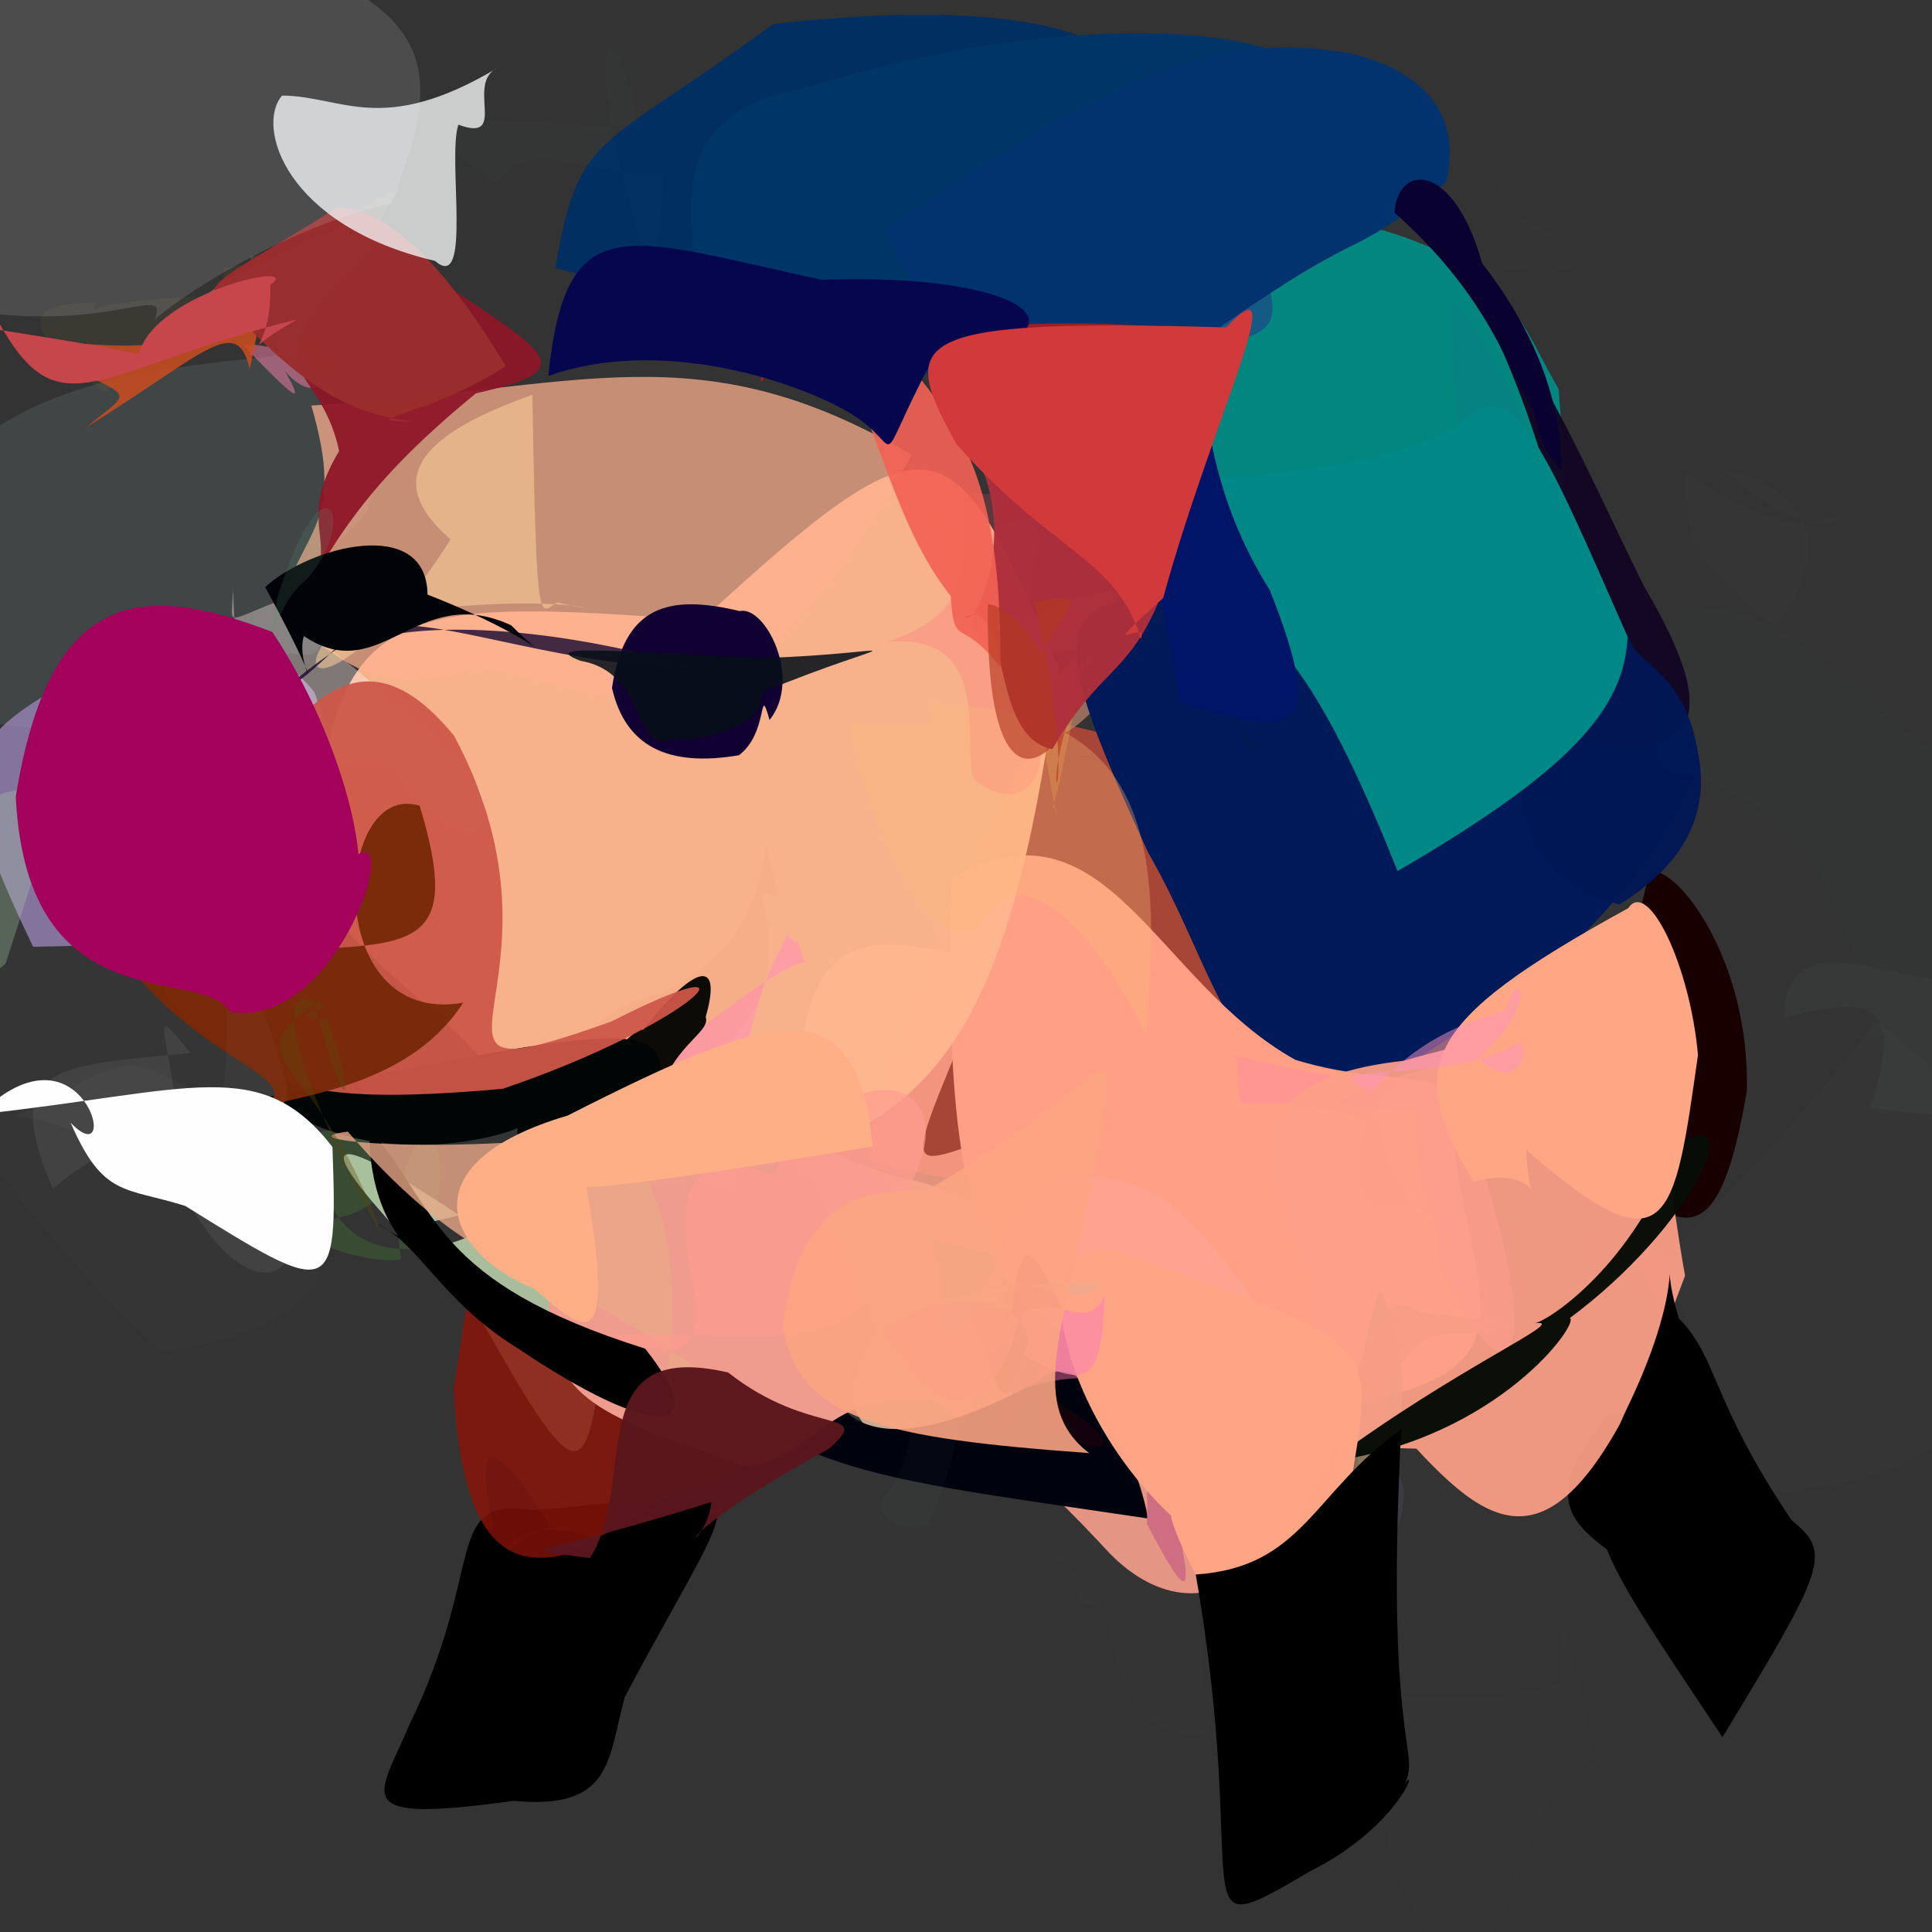 <?xml version="1.0" ?>
<svg xmlns="http://www.w3.org/2000/svg" version="1.1" width="512" height="512">
  <rect width="100%" height="100%" fill="#333333" stroke="none"/>
  <defs/>
  <g>
    <path d="M 458.092 392.227 C 474.368 390.972 471.077 401.24 466.372 404.726 C 466.891 388.489 455.533 379.146 439.246 389.863 C 448.938 344.503 444.134 322.155 429.949 330.174 C 453.606 364.829 455.728 379.426 458.092 392.227" stroke-width="0.0" fill="rgb(107, 33, 74)" opacity="0.667"/>
    <path d="M 355.097 444.977 C 359.489 475.132 349.853 485.082 330.856 483.993 C 328.262 480.384 335.554 466.726 318.072 420.166 C 338.892 432.39 350.88 440.466 360.288 461.935 C 366.721 466.356 370.362 450.916 355.097 444.977" stroke-width="0.0" fill="rgb(0, 15, 18)" opacity="1.0"/>
    <path d="M 306.747 35.472 C 237.916 80.507 248.091 86.734 237.911 105.518 C 218.223 116.172 220.135 89.152 147.196 71.094 C 153.364 34.541 157.953 40.808 204.957 6.335 C 275.282 -1.426 307.384 9.629 306.747 35.472" stroke-width="0.0" fill="rgb(2, 47, 99)" opacity="0.985"/>
    <path d="M 64.402 296.732 C 98.268 324.054 94.8 350.826 42.91 358.136 C 4.367 322.541 12.655 320.058 -46.437 259.986 C -13.271 243.12 8.85 236.45 81.246 252.953 C 74.18 345.408 83.453 329.084 64.402 296.732" stroke-width="0.0" fill="rgb(253, 254, 255)" opacity="0.012"/>
    <path d="M 73.344 153.595 C 79.461 153.423 94.095 177.488 76.884 173.056 C 29.739 195.401 -11.51 209.022 -50.624 156.414 C 0.165 105.071 13.105 100.172 76.349 94.005 C 104.426 128.026 109.001 133.616 73.344 153.595" stroke-width="0.0" fill="rgb(189, 242, 254)" opacity="0.098"/>
    <path d="M 341.434 462.037 C 368.527 472.022 369.038 473.543 361.337 462.627 C 376.912 462.19 358.26 459.585 340.504 452.436 C 375.494 464.115 375.099 461.972 348.112 459.464 C 357.238 446.39 365.119 461.176 341.434 462.037" stroke-width="0.0" fill="rgb(126, 185, 138)" opacity="0.15"/>
    <path d="M 328.725 126.054 C 282.339 118.048 261.534 131.535 288.335 150.43 C 285.648 145.589 286.685 154.388 285.837 118.35 C 265.906 93.556 266.065 105.437 263.664 139.131 C 280.688 134.548 309.493 134.266 328.725 126.054" stroke-width="0.0" fill="rgb(113, 29, 6)" opacity="0.748"/>
    <path d="M 249.9 377.844 C 241.296 357.126 248.808 351.614 265.97 388.204 C 230.002 385.695 217.456 376.81 232.032 352.824 C 218.281 310.071 197.43 297.15 236.789 311.725 C 284.326 320.362 263.325 347.868 249.9 377.844" stroke-width="0.0" fill="rgb(235, 201, 166)" opacity="0.802"/>
    <path d="M 113.271 330.819 C 125.252 286.45 100.56 298.186 106.302 333.771 C 99.711 335.079 80.094 330.416 77.988 323.05 C 111.049 326.484 109.2 295.167 84.321 299.999 C 83.798 323.953 95.281 332.742 113.271 330.819" stroke-width="0.0" fill="rgb(101, 254, 59)" opacity="0.118"/>
    <path d="M 338.309 272.983 C 298.695 298.933 285.144 294.578 254.678 297.402 C 292.513 292.929 289.871 325.948 229.867 307.112 C 235.622 274.838 245.749 248.728 277.338 190.95 C 343.171 204.673 350.724 221.868 338.309 272.983" stroke-width="0.0" fill="rgb(252, 83, 59)" opacity="0.58"/>
    <path d="M 276.2 195.27 C 285.998 196.488 293.382 182.906 307.124 168.368 C 308.318 174.946 291.504 168.042 296.521 167.219 C 261.463 184.764 261.282 158.405 297.296 156.591 C 281.688 178.483 274.561 184.897 276.2 195.27" stroke-width="0.0" fill="rgb(192, 134, 111)" opacity="0.702"/>
    <path d="M 77.744 192.115 C 73.298 187.775 84.951 191.94 24.66 177.072 C -10.909 196.294 -14.901 201.392 8.767 250.901 C 77.239 249.964 104.894 239.782 83.293 183.418 C 68.531 164.418 57.266 185.724 77.744 192.115" stroke-width="0.0" fill="rgb(157, 136, 190)" opacity="0.762"/>
    <path d="M 309.654 370.676 C 310.708 405.069 307.825 407.932 303.116 381.807 C 272.722 366.047 274.506 359.782 276.969 366.559 C 292.886 356.821 315.79 369.797 288.129 337.698 C 281.962 353.631 301.457 359 309.654 370.676" stroke-width="0.0" fill="rgb(66, 89, 59)" opacity="0.74"/>
    <path d="M 374.486 72.176 C 390.356 85.706 391.436 97.894 395.208 99.249 C 399.498 47.423 406.113 32.672 386.149 68.163 C 419.344 76.869 431.269 69.696 398.892 56.224 C 391.984 74.104 396.933 65.098 374.486 72.176" stroke-width="0.0" fill="rgb(124, 165, 222)" opacity="0.009"/>
    <path d="M 550.984 331.534 C 526.824 374.103 518.977 392.711 464.783 395.842 C 448.209 356.831 446.009 343.532 440.262 334.545 C 458.439 314.79 468.534 307.269 497.213 270.721 C 516.583 285.095 524.32 296.392 550.984 331.534" stroke-width="0.0" fill="rgb(245, 217, 224)" opacity="0.01"/>
    <path d="M 88.781 97.142 C 82.401 77.685 72.363 99.025 81.62 92.576 C 76.016 100.89 80.273 91.122 64.229 91.258 C 83.717 111.495 81.533 107.945 65.438 81.597 C 72.665 97.253 82.698 110.902 88.781 97.142" stroke-width="0.0" fill="rgb(255, 128, 171)" opacity="0.492"/>
    <path d="M 282.772 409.08 C 301.68 426.309 287.419 460.997 320.06 459.36 C 316.868 419.293 317.678 397.257 298.973 383.9 C 277.484 417.631 285.748 435.189 294.024 419.042 C 287.551 413.096 275.042 416.58 282.772 409.08" stroke-width="0.0" fill="rgb(122, 253, 61)" opacity="0.005"/>
    <path d="M 449.992 204.048 C 427.504 250.679 400.287 264.49 350.195 296.89 C 322.099 275.549 321.141 255.472 304.22 225.819 C 269.727 151.02 278.473 154.059 362.441 161.552 C 427.187 167.249 440.341 157.703 449.992 204.048" stroke-width="0.0" fill="rgb(0, 25, 88)" opacity="1.0"/>
    <path d="M 263.003 301.68 C 289.555 334.516 300.77 336.799 279.103 335.54 C 263.088 332.134 236.547 328.91 211.597 310.695 C 208.397 242.757 227.118 245.916 263.07 255.428 C 239.238 313.588 237.821 309.944 263.003 301.68" stroke-width="0.0" fill="rgb(254, 162, 137)" opacity="0.863"/>
    <path d="M 165.567 449.734 C 161.075 466.12 162.468 479.741 136.061 477.247 C 91.783 483.4 100.337 476.437 108.332 457.44 C 129.222 414.726 117.01 396.534 141.47 400.185 C 204.001 395.376 199.754 385.303 165.567 449.734" stroke-width="0.0" fill="rgb(0, 0, 1)" opacity="1.0"/>
    <path d="M 385.186 301.073 C 389.154 345.921 414.406 366.879 339.619 374.533 C 272.415 351.622 248.416 359.55 252.235 232.614 C 293.253 209.487 305.904 260.062 343.283 280.869 C 372.43 289.792 389.069 279.786 385.186 301.073" stroke-width="0.0" fill="rgb(255, 160, 134)" opacity="1.0"/>
    <path d="M 399.057 84.962 C 407.306 104.049 397.196 128.724 366.593 137.424 C 344.104 148.132 316.532 139.035 315.517 106.979 C 342.013 92.259 354.144 93.755 347.648 79.561 C 387.664 67.085 398.653 73.505 399.057 84.962" stroke-width="0.0" fill="rgb(19, 152, 187)" opacity="0.942"/>
    <path d="M 355.999 375.686 C 338.071 427.314 312.733 430.5 294.149 411.736 C 255.865 370.281 244.241 371.963 236.825 364.806 C 266.681 349.585 259.18 329.0 280.635 311.646 C 315.313 310.012 318.496 329.401 355.999 375.686" stroke-width="0.0" fill="rgb(255, 162, 144)" opacity="0.875"/>
    <path d="M 159.72 356.915 C 155.492 397.794 151.973 393.345 123.872 343.36 C 103.009 322.029 112.725 324.918 121.669 322.025 C 85.621 298.088 81.534 300.709 109.104 330.087 C 132.934 332.606 124.575 308.687 159.72 356.915" stroke-width="0.0" fill="rgb(193, 216, 177)" opacity="0.829"/>
    <path d="M 362.048 78.623 C 372.307 91.728 383.047 109.783 347.618 151.223 C 299.937 155.932 297.439 145.83 284.334 78.635 C 292.684 29.859 314.583 45.904 338.501 77.633 C 345.263 77.485 367.046 103.464 362.048 78.623" stroke-width="0.0" fill="rgb(21, 89, 134)" opacity="0.987"/>
    <path d="M 280.528 176.93 C 265.387 289.291 243.166 308.043 154.051 316.817 C 121.638 263.221 105.461 267.76 82.67 234.33 C 86.412 158.889 102.573 158.201 185.931 164.381 C 248.274 107.159 252.246 111.502 280.528 176.93" stroke-width="0.0" fill="rgb(255, 183, 144)" opacity="0.96"/>
    <path d="M 59.394 71.083 C 58.461 80.847 57.477 90.027 59.47 78.491 C 13.233 79.155 22.953 86.919 25.703 80.235 C 11.719 80.322 -0.351 82.624 27.825 104.03 C 66.903 72.988 78.591 67.806 59.394 71.083" stroke-width="0.0" fill="rgb(226, 208, 53)" opacity="0.052"/>
    <path d="M 422.509 465.658 C 401.828 478.12 409.317 496.258 387.745 523.248 C 365.537 501.543 366.005 478.597 364.462 455.012 C 363.843 442.93 386.086 455.196 413.641 446.049 C 412.008 416.947 416.249 435.7 422.509 465.658" stroke-width="0.0" fill="rgb(219, 250, 247)" opacity="0.006"/>
    <path d="M 208.508 247.619 C 207.546 251.696 194.219 267.83 195.154 316.482 C 170.834 307.941 160.909 302.803 178.081 278.353 C 203.406 258.59 212.185 253.88 213.507 255.513 C 208.141 241.261 214.633 254.358 208.508 247.619" stroke-width="0.0" fill="rgb(255, 153, 170)" opacity="0.81"/>
    <path d="M 361.551 439.944 C 372.848 473.032 367.773 480.316 355.776 459.136 C 337.011 451.598 349.955 426.718 364.56 423.068 C 361.406 390.867 354.181 378.949 365.579 341.859 C 379.968 367.865 364.231 407.072 361.551 439.944" stroke-width="0.0" fill="rgb(81, 122, 120)" opacity="0.815"/>
    <path d="M 370.832 450.816 C 367.027 447.415 380.939 441.44 349.83 444.208 C 353.819 462.856 343.036 445.617 357.663 428.264 C 364.768 435.471 364.093 434.197 360.245 456.881 C 368.847 438.193 360.991 451.482 370.832 450.816" stroke-width="0.0" fill="rgb(95, 190, 58)" opacity="0.027"/>
    <path d="M 104.048 202.811 C 114.538 224.953 139.053 227.284 123.492 202.87 C 75.925 158.412 65.29 163.818 95.761 151.944 C 56.811 163.162 61.443 169.492 61.731 156.145 C 63.306 185.55 61.611 204.257 104.048 202.811" stroke-width="0.0" fill="rgb(255, 237, 232)" opacity="0.373"/>
    <path d="M 64.956 367.106 C 60.799 357.575 41.239 342.399 41.366 348.528 C 57.863 347.22 63.699 327.654 69.814 322.093 C 58.005 331.139 71.192 321.366 48.997 315.891 C 39.956 332.039 52.721 335.867 64.956 367.106" stroke-width="0.0" fill="rgb(255, 255, 255)" opacity="0"/>
    <path d="M 306.796 163.56 C 341.454 170.929 317.045 199.445 336.719 199.077 C 324.194 197.711 319.543 160.679 301.017 158.514 C 248.865 188.899 246.433 158.581 279.731 138.181 C 287.98 143.444 277.629 176.139 306.796 163.56" stroke-width="0.0" fill="rgb(0, 49, 56)" opacity="0.12"/>
    <path d="M 257.982 98.8 C 283.12 99.225 275.383 92.285 244.764 85.088 C 207.344 95.86 200.304 84.106 218.852 80.044 C 212.253 72.942 207.796 83.435 239.606 87.837 C 261.943 57.698 263.161 52.73 257.982 98.8" stroke-width="0.0" fill="rgb(82, 62, 86)" opacity="0.698"/>
    <path d="M 275.5 365.83 C 289.906 352.829 304.309 397.43 304.058 402.389 C 219.061 389.767 207.132 390.826 162.617 343.458 C 187.926 351.079 221.415 348.48 217.653 346.464 C 214.981 376.719 229.453 390.871 275.5 365.83" stroke-width="0.0" fill="rgb(0, 3, 13)" opacity="1.0"/>
    <path d="M 241.648 120.581 C 194.015 206.898 165.447 184.036 126.061 176.821 C 99.933 185.401 92.44 176.318 73.779 162.351 C 79.902 139.755 91.922 139.647 82.501 107.485 C 154.417 103.164 184.845 87.215 241.648 120.581" stroke-width="0.0" fill="rgb(255, 177, 144)" opacity="0.723"/>
    <path d="M 413.058 103.142 C 417.538 160.416 417.097 162.051 357.568 148.144 C 315.946 160.208 322.497 151.057 314.873 92.966 C 347.13 87.243 335.898 85.986 332.61 53.714 C 399.479 64.201 399.88 80.23 413.058 103.142" stroke-width="0.0" fill="rgb(3, 134, 127)" opacity="1.0"/>
    <path d="M 273.877 376.667 C 297.307 390.181 299.341 381.204 275.417 369.176 C 248.519 393.308 268.935 376.159 273.351 355.104 C 263.734 385.054 264.812 360.64 255.337 345.853 C 274.284 345.361 278.317 353.695 273.877 376.667" stroke-width="0.0" fill="rgb(60, 2, 7)" opacity="0.299"/>
    <path d="M 66.188 97.827 C 62.714 83.012 54.34 93.634 22.741 113.328 C 37.863 100.848 35.6 107.897 1.049 88.02 C 34.445 94.589 62.532 92.988 63.058 75.582 C 69.571 67.543 75.327 54.838 66.188 97.827" stroke-width="0.0" fill="rgb(195, 76, 33)" opacity="0.902"/>
    <path d="M 176.615 396.256 C 165.734 405.815 159.438 405.646 151.47 411.475 C 132.461 417.201 122.239 405.355 120.177 368.041 C 125.457 337.032 123.497 325.247 142.304 360.354 C 173.319 378.4 220.888 386.065 176.615 396.256" stroke-width="0.0" fill="rgb(137, 19, 9)" opacity="0.829"/>
    <path d="M 462.937 289.066 C 455.692 331.642 446.295 329.219 423.902 307 C 431.364 319.832 438.016 315.382 429.763 301.505 C 425.092 287.693 422.868 289.407 436.418 234.103 C 436.712 222.128 463.766 247.248 462.937 289.066" stroke-width="0.0" fill="rgb(24, 0, 0)" opacity="0.999"/>
    <path d="M 364.385 438.484 C 371.021 472.075 354.764 472.386 347.638 471.6 C 350.404 463.039 346.688 467.508 349.406 481.484 C 338.343 486.378 334.617 470.077 354.598 477.592 C 347.38 469.246 345.899 446.009 364.385 438.484" stroke-width="0.0" fill="rgb(158, 177, 240)" opacity="0.611"/>
    <path d="M 147.785 159.654 C 165.967 164.191 147.416 154.701 89.908 164.808 C 72.242 185.653 95.412 181.035 119.42 142.954 C 99.6 125.813 114.424 114.088 141.071 104.637 C 142.198 170.351 142.919 161.925 147.785 159.654" stroke-width="0.0" fill="rgb(254, 210, 153)" opacity="0.541"/>
    <path d="M 135.139 421.047 C 126.236 406.435 147.07 399.481 166.829 412.322 C 127.342 416.171 130.353 410.745 145.673 404.67 C 132.6 381.711 124.499 379.334 130.867 403.948 C 126.398 412.079 126.141 422.795 135.139 421.047" stroke-width="0.0" fill="rgb(1, 1, 0)" opacity="0.066"/>
    <path d="M 251.664 372.161 C 217.93 366.068 218.217 386.378 197.292 388.567 C 162.611 375.896 146.606 372.474 145.5 348.156 C 142.964 276.626 141.788 267.439 161.256 298.519 C 234.661 303.055 252.371 305.83 251.664 372.161" stroke-width="0.0" fill="rgb(240, 156, 142)" opacity="0.996"/>
    <path d="M 470.552 433.063 C 438.712 428.292 435.313 419.198 453.601 416.414 C 437.652 421.31 445.793 428.661 433.099 415.766 C 416.328 404.02 406.979 398.655 426.436 374.488 C 463.232 376.639 477.105 391.72 470.552 433.063" stroke-width="0.0" fill="rgb(0, 0, 0)" opacity="1.0"/>
    <path d="M 203.937 190.811 C 200.962 180.338 203.773 194.286 195.81 200.151 C 176.799 203.365 165.716 197.676 162.183 182.313 C 165.364 160.706 176.852 157.343 196.028 161.942 C 202.821 160.381 212.683 179.881 203.937 190.811" stroke-width="0.0" fill="rgb(17, 0, 50)" opacity="1"/>
    <path d="M 427.785 100.677 C 401.857 109.201 389.401 106.309 416.268 57.234 C 423.021 91.41 389.314 104.511 391.905 69.559 C 370.817 52.444 385.283 47.497 411.003 35.659 C 425.726 65.829 434.31 82.255 427.785 100.677" stroke-width="0.0" fill="rgb(247, 182, 240)" opacity="0"/>
    <path d="M 270.432 174.51 C 284.188 210.377 268.937 215.22 258.753 207.083 C 253.453 202.958 265.855 167.129 235.02 170.137 C 257.112 162.573 255.432 152.401 255.583 130.595 C 281.993 132.799 277.721 122.761 270.432 174.51" stroke-width="0.0" fill="rgb(254, 80, 108)" opacity="0.195"/>
    <path d="M 378.828 121.607 C 406.105 106.453 400.906 116.11 398.152 132.342 C 385.519 125.457 385.914 114.911 385.06 78.795 C 412.261 118.397 412.257 131.266 379.547 130.351 C 376.831 100.723 376.668 119.938 378.828 121.607" stroke-width="0.0" fill="rgb(21, 118, 142)" opacity="0.242"/>
    <path d="M 106.591 69.352 C 106.586 103.781 102.416 113.81 73.742 92.531 C 68.691 83.079 67.691 80.109 42.108 87.3 C 36.253 91.416 55.14 78.564 59.287 74.31 C 85.735 62.363 98.532 51.789 106.591 69.352" stroke-width="0.0" fill="rgb(227, 150, 135)" opacity="0.492"/>
    <path d="M 201.849 237.799 C 206.619 254.367 203.557 269.75 186.325 282.124 C 177.917 300.946 131.3 274.046 175.235 263.238 C 193.141 254.7 201.731 240.387 202.824 223.723 C 209.715 247.885 203.022 232.387 201.849 237.799" stroke-width="0.0" fill="rgb(222, 97, 63)" opacity="0.05"/>
    <path d="M 187.008 269.512 C 188.56 273.798 177.088 277.339 173.847 293.198 C 147.82 290.829 160.23 306.167 154.671 300.534 C 156.234 278.513 176.014 267.383 168.707 275.034 C 184.226 254.912 191.564 253.708 187.008 269.512" stroke-width="0.0" fill="rgb(8, 9, 5)" opacity="0.978"/>
    <path d="M 435.601 155.241 C 456.383 190.377 454.023 207.524 401.027 191.698 C 382.08 168.403 380.85 149.683 409.863 125.596 C 397.126 81.981 384.07 72.599 403.817 92.417 C 418.502 118.26 425.077 133.929 435.601 155.241" stroke-width="0.0" fill="rgb(19, 7, 35)" opacity="0.969"/>
    <path d="M 554.57 286.396 C 539.85 297.932 511.855 296.282 495.657 293.487 C 505.34 264.041 494.397 264.059 472.739 269.78 C 473.455 243.704 499.53 260.177 519.62 260.138 C 527.546 248.968 536.074 246.291 554.57 286.396" stroke-width="0.0" fill="rgb(238, 251, 254)" opacity="0.025"/>
    <path d="M 74.012 275.856 C 92.23 275.705 63.238 284.084 53.664 258.343 C 58.46 245.28 43.391 260.893 30.729 257.275 C 25.698 223.658 7.209 214.895 46.694 198.802 C 48.721 241.879 65.203 236.488 74.012 275.856" stroke-width="0.0" fill="rgb(208, 150, 115)" opacity="0.606"/>
    <path d="M 108.143 80.767 C 88.61 62.988 95.871 48.415 95.655 79.346 C 63.329 68.559 59.041 58.669 75.865 81.89 C 81.971 55.407 105.28 52.224 109.353 47.56 C 104.168 49.574 89.64 71.536 108.143 80.767" stroke-width="0.0" fill="rgb(155, 144, 83)" opacity="0.158"/>
    <path d="M 280.82 207.242 C 277.246 220.304 280.045 210.045 279.92 216.058 C 270.374 165.38 273.226 148.305 243.763 133.302 C 255.91 176.677 267.862 179.804 289.427 176.012 C 289.139 164.729 284.326 190.355 280.82 207.242" stroke-width="0.0" fill="rgb(226, 157, 62)" opacity="0.314"/>
    <path d="M 344.655 18.572 C 274.29 100.61 265.362 107.702 244.241 98.597 C 229.617 88.027 214.69 72.916 188.155 97.009 C 185.553 66.303 169.197 30.541 214.033 23.18 C 281.471 1.951 339.088 7.609 344.655 18.572" stroke-width="0.0" fill="rgb(0, 53, 104)" opacity="0.987"/>
    <path d="M 170.978 357.41 C 189.624 381.003 173.339 381.713 136.717 356.993 C 116.623 344.457 111.254 329.583 99.637 324.145 C 113.72 331.871 97.51 327.035 97.877 298.965 C 116.231 320.642 114.647 339.64 170.978 357.41" stroke-width="0.0" fill="rgb(0, 0, 0)" opacity="1.0"/>
    <path d="M 448.816 193.961 C 450.144 200.681 457.986 221.846 429.161 239.702 C 407.262 233.806 400.81 223.907 399.109 167.057 C 400.8 178.985 390.632 173.125 431.62 168.759 C 432.985 175.386 444.122 177.21 448.816 193.961" stroke-width="0.0" fill="rgb(1, 23, 86)" opacity="0.96"/>
    <path d="M 113.395 32.971 C 101.548 29.697 92.564 27.217 97.109 46.641 C 106.469 45.596 100.803 37.057 90.997 40.11 C 84.14 44.481 110.087 48.701 98.485 29.052 C 98.4 38.307 109.76 32.004 113.395 32.971" stroke-width="0.0" fill="rgb(134, 251, 79)" opacity="0.0"/>
    <path d="M 389.11 353.338 C 371.344 351.999 365.801 363.024 364.932 404.183 C 347.55 425.982 345.599 445.716 350.038 421.824 C 357.719 343.825 369.616 342.395 376.173 347.799 C 399.132 350.067 408.142 351.519 389.11 353.338" stroke-width="0.0" fill="rgb(155, 120, 88)" opacity="0.77"/>
    <path d="M 369.112 319.622 C 395.893 317.108 371.415 335.321 365.375 297.431 C 322.849 285.064 329.671 302.339 327.709 280.538 C 320.67 277.097 343.645 285.409 374.352 287.463 C 360.886 284.334 353.443 323.235 369.112 319.622" stroke-width="0.0" fill="rgb(255, 143, 154)" opacity="0.574"/>
    <path d="M 383.239 48.322 C 354.827 70.941 365.442 57.565 324.262 86.026 C 294.833 111.882 267.573 132.547 234.591 60.994 C 297.505 17.301 325.338 8.439 357.487 14.102 C 370.417 16.968 388.618 25.636 383.239 48.322" stroke-width="0.0" fill="rgb(2, 51, 110)" opacity="1.0"/>
    <path d="M 389.304 299.134 C 411.291 361.811 399.628 376.489 381.001 333.947 C 381.381 311.768 375.253 326.893 375.475 294.182 C 342.306 294.303 352.677 289.283 392.715 279.51 C 419.885 255.769 409.618 265.11 389.304 299.134" stroke-width="0.0" fill="rgb(255, 87, 223)" opacity="0.614"/>
    <path d="M 133.224 23.482 C 159.323 18.067 156.886 20.548 146.605 29.787 C 152.251 46.23 166.134 2.61 96.979 1.866 C 87.701 93.079 119.255 68.251 139.612 68.407 C 139.46 30.425 136.325 35.176 133.224 23.482" stroke-width="0.0" fill="rgb(254, 255, 255)" opacity="0.003"/>
    <path d="M 170.245 299.81 C 168.422 317.979 140.08 311.978 163.069 313.068 C 164.984 307.176 135.141 310.937 137.201 298.577 C 141.274 298.442 99.898 313.694 70.979 290.689 C 178.975 268.59 182.122 268.801 170.245 299.81" stroke-width="0.0" fill="rgb(0, 5, 6)" opacity="0.998"/>
    <path d="M 162.638 35.691 C 170.812 74.468 174.455 77.857 175.731 46.4 C 162.527 47.979 138.782 35.022 131.694 48.734 C 104.004 28.693 111.197 31.493 169.182 33.484 C 163.461 3.567 157.052 7.934 162.638 35.691" stroke-width="0.0" fill="rgb(247, 254, 254)" opacity="0.008"/>
    <path d="M 446.558 338.098 C 417.058 417.746 399.149 409.621 375.372 383.919 C 332.872 382.835 314.354 378.469 349.316 355.124 C 348.939 325.8 310.557 287.956 372.133 281.089 C 443.797 260.088 438.289 292.305 446.558 338.098" stroke-width="0.0" fill="rgb(253, 160, 135)" opacity="0.932"/>
    <path d="M 316.468 87.501 C 282.025 108.089 242.227 96.512 237.276 91.743 C 232.028 77.843 212.979 79.375 189.763 72.06 C 195.506 64.169 224.624 76.584 201.776 101.175 C 197.977 95.293 256.519 80.587 316.468 87.501" stroke-width="0.0" fill="rgb(160, 32, 33)" opacity="0.959"/>
    <path d="M 184.269 176.886 C 143.96 176.818 110.916 160.297 96.124 167.513 C 64.308 187.887 76.728 187.44 100.651 159.064 C 87.709 174.823 92.158 165.657 96.149 170.704 C 104.089 165.963 137.432 163.344 184.269 176.886" stroke-width="0.0" fill="rgb(29, 13, 51)" opacity="0.825"/>
    <path d="M 449.876 366.568 C 450.047 350.69 435.058 345.307 450.882 375.099 C 459.319 375.734 456.395 366.14 421.528 329.164 C 447.842 314.897 468.114 320.624 464.077 355.07 C 434.834 350.854 444.427 352.059 449.876 366.568" stroke-width="0.0" fill="rgb(255, 146, 182)" opacity="0.004"/>
    <path d="M 296.997 415.692 C 280.315 425.828 264.427 435.645 213.32 461.724 C 168.032 415.449 165.418 377.109 290.146 386.865 C 273.35 353.323 247.442 358.356 254.237 352.984 C 276.845 361.346 294.61 363.661 296.997 415.692" stroke-width="0.0" fill="rgb(229, 226, 253)" opacity="0.001"/>
    <path d="M 105.542 330.259 C 80.538 350.945 66.233 355.894 63.764 383.095 C 31.767 383.646 39.657 364.123 34.678 345.367 C 39.547 353.94 33.034 326.541 37.003 297.387 C 93.87 304.925 103.492 297.411 105.542 330.259" stroke-width="0.0" fill="rgb(255, 255, 255)" opacity="0.0"/>
    <path d="M 303.713 274.165 C 285.795 238.393 267.894 228.381 259.622 245.675 C 250.939 251.909 235.374 238.552 224.829 191.788 C 247.678 191.423 247.69 194.327 245.833 186.617 C 304.474 186.779 308.247 222.534 303.713 274.165" stroke-width="0.0" fill="rgb(253, 182, 122)" opacity="0.334"/>
    <path d="M 305.503 373.029 C 314.586 416.115 320.026 434.465 303.936 403.868 C 305.651 356.447 285.338 363.757 266.323 369.433 C 269.594 318.467 272.31 327.75 284.92 353.855 C 279.236 371.838 309.779 368.262 305.503 373.029" stroke-width="0.0" fill="rgb(192, 83, 129)" opacity="0.613"/>
    <path d="M 162.08 270.683 C 205.157 248.707 184.182 271.282 133.249 288.545 C 62.213 294.889 47.875 284.497 59.875 215.56 C 79.248 186.708 95.792 165.002 120.369 195.034 C 155.978 261.824 98.971 293.195 162.08 270.683" stroke-width="0.0" fill="rgb(205, 87, 73)" opacity="0.939"/>
    <path d="M 416.008 349.302 C 418.92 350.288 397.102 381.268 352.485 387.322 C 386.914 361.809 416.319 349.581 406.782 350.664 C 410.336 349.965 432.891 335.508 444.623 303.115 C 464.002 291.665 448.143 325.51 416.008 349.302" stroke-width="0.0" fill="rgb(8, 14, 7)" opacity="0.983"/>
    <path d="M 456.473 124.447 C 484.042 148.928 493.928 133.624 482.71 137.861 C 468.287 141.098 451.912 128.16 446.592 125.037 C 448.199 144.577 444.601 144.164 470.192 166.074 C 486.008 146.508 480.085 128.739 456.473 124.447" stroke-width="0.0" fill="rgb(254, 251, 250)" opacity="0.009"/>
    <path d="M 80.998 263.671 C 75.491 289.36 71.664 297.63 72.303 303.88 C 87.169 288.311 69.135 311.846 76.352 288.232 C 37.757 265.523 28.722 252.623 67.285 245.69 C 112.426 265.833 115.353 269.103 80.998 263.671" stroke-width="0.0" fill="rgb(151, 88, 56)" opacity="0.97"/>
    <path d="M 431.325 168.706 C 430.504 188.197 415.571 204.51 370.376 230.846 C 344.776 166.874 332.134 160.713 302.644 150.073 C 294.897 115.233 347.246 134.833 387.1 112.297 C 401.019 97.637 409.149 118.427 431.325 168.706" stroke-width="0.0" fill="rgb(0, 136, 134)" opacity="1.0"/>
    <path d="M 176.785 363.41 C 204.5 371.609 161.64 348.319 148.965 340.537 C 138.329 336.457 119.18 331.337 92.171 299.888 C 73.786 302.197 117.903 306.22 160.493 300.326 C 169.444 300.707 182.752 329.249 176.785 363.41" stroke-width="0.0" fill="rgb(234, 169, 138)" opacity="0.786"/>
    <path d="M 126.121 104.239 C 96.422 128.558 88.91 143.101 76.771 164.243 C 94.275 143.195 76.421 141.957 89.868 119.527 C 84.346 93.265 61.826 100.57 101.172 64.117 C 143.828 93.489 157.714 97.125 126.121 104.239" stroke-width="0.0" fill="rgb(142, 22, 39)" opacity="0.938"/>
    <path d="M 547.726 211.832 C 547.301 255.392 533.77 263.947 496.036 275.011 C 489.66 240.209 481.127 211.493 439.865 203.898 C 433.005 154.184 453.809 149.056 493 183.583 C 506.203 198.456 521.909 202.61 547.726 211.832" stroke-width="0.0" fill="rgb(156, 180, 234)" opacity="0.006"/>
    <path d="M 306.88 159.889 C 298.752 178.883 290.984 177.621 278.885 198.535 C 261.744 195.163 268.534 158.492 255.407 163.415 C 258.383 167.568 268.989 142.983 259.796 123.262 C 305.899 124.353 298.195 137.677 306.88 159.889" stroke-width="0.0" fill="rgb(174, 47, 60)" opacity="0.971"/>
    <path d="M 134.023 97.011 C 114.667 109.981 91.433 111.74 109.992 111.666 C 87.35 109.759 73.86 95.122 57.687 78.61 C 53.051 75.22 65.986 69.82 89.215 55.057 C 101.317 54.774 116.65 68.073 134.023 97.011" stroke-width="0.0" fill="rgb(154, 45, 45)" opacity="0.965"/>
    <path d="M 355.46 210.42 C 303.699 206.13 300.528 207.445 311.918 219.48 C 298.624 208.869 299.081 197.684 267.682 199.656 C 298.636 200.14 306.287 205.974 319.057 173.475 C 339.769 157.887 340.441 171.858 355.46 210.42" stroke-width="0.0" fill="rgb(0, 16, 134)" opacity="0.021"/>
    <path d="M 32.383 234.54 C 71.986 259.488 60.473 262.16 41.549 249.751 C 51.356 262.154 32.437 256.96 9.202 208.712 C -35.433 212.203 -27.557 279.837 1.463 255.43 C 17.224 207.226 16.659 196.201 32.383 234.54" stroke-width="0.0" fill="rgb(166, 200, 162)" opacity="0.321"/>
    <path d="M 476.872 210.732 C 464.396 228.772 466.493 255.633 458.737 229.46 C 412.607 245.797 412.618 253.39 434.033 245.153 C 464.024 234.74 475.0 222.125 471.182 201.194 C 469.629 216.152 475.956 214.983 476.872 210.732" stroke-width="0.0" fill="rgb(227, 203, 157)" opacity="0.0"/>
    <path d="M 367.83 448 C 371.018 470.037 356.674 471.725 359.423 465.365 C 354.518 460.859 355.687 461.612 343.255 452.539 C 342.11 431.406 351.593 419.384 351.068 428.273 C 356.328 428.3 367.089 438.39 367.83 448" stroke-width="0.0" fill="rgb(72, 136, 87)" opacity="0.415"/>
    <path d="M 234.673 110.014 C 232.754 129.579 218.993 128.807 196.45 153.112 C 241.366 151.898 276.487 160.906 210.148 151.122 C 194.305 83.758 202.544 94.207 227.374 113.951 C 229.052 107.187 244.209 85.192 234.673 110.014" stroke-width="0.0" fill="rgb(252, 103, 153)" opacity="0.002"/>
    <path d="M 355.894 406.956 C 351.348 455.212 345.28 458.802 324.431 431.204 C 317.888 419.66 310.784 405.961 310.321 401.632 C 279.404 372.936 269.311 322.215 299.142 332.674 C 373.153 358.917 363.142 354.161 355.894 406.956" stroke-width="0.0" fill="rgb(255, 165, 134)" opacity="0.992"/>
    <path d="M 201.678 183.554 C 203.791 192.972 181.967 197.181 178.624 195.732 C 167.56 200.818 171.98 178.165 153.86 175.138 C 141.476 170.326 166.437 172.973 202.465 174.395 C 241.306 173.028 240.518 167.714 201.678 183.554" stroke-width="0.0" fill="rgb(6, 16, 24)" opacity="0.869"/>
    <path d="M 502.755 223.192 C 502.238 305.859 519.259 306.569 464.849 290.8 C 479.178 281.998 459.929 272.43 452.707 237.344 C 430.156 196.385 458.069 202.98 527.379 203.547 C 512.579 258.949 527.935 245.378 502.755 223.192" stroke-width="0.0" fill="rgb(214, 194, 231)" opacity="0.0"/>
    <path d="M 336.483 156.345 C 352.918 197.431 340.98 194.791 312.604 186.148 C 307.051 153.978 308.14 142.396 281.173 135.453 C 253.209 107.89 244.755 95.904 314.453 102.068 C 322.318 98.873 315.984 123.67 336.483 156.345" stroke-width="0.0" fill="rgb(0, 20, 104)" opacity="1"/>
    <path d="M 135.456 165.705 C 110.305 154.06 101.061 182.394 80.516 168.558 C 77.887 177.255 89.602 191.119 70.279 155.59 C 81.966 144.796 113.078 136.573 113.297 157.575 C 144.22 169.648 147.29 177.644 135.456 165.705" stroke-width="0.0" fill="rgb(2, 3, 7)" opacity="1.0"/>
    <path d="M 265.12 176.936 C 254.512 162.906 252.953 172.661 251.948 157.979 C 236.67 138.476 233.48 114.083 218.58 85.454 C 212.495 101.517 204.018 81.007 223.357 76.921 C 248.521 106.7 265.62 115.259 265.12 176.936" stroke-width="0.0" fill="rgb(243, 98, 85)" opacity="0.912"/>
    <path d="M 117.43 416.037 C 110.14 421.79 87.279 434.942 72.69 425.666 C 88.822 417.536 83.439 407.002 83.936 404.841 C 63.744 397.863 48.997 372.15 74.421 346.609 C 106.042 388.925 129.604 383.682 117.43 416.037" stroke-width="0.0" fill="rgb(254, 255, 241)" opacity="0.003"/>
    <path d="M 219.783 383.862 C 169.524 411.344 186.801 413.056 188.528 398.053 C 140.297 413.359 134.575 409.788 156.323 412.932 C 169.293 392.848 153.357 354.566 192.965 363.724 C 214.914 381.012 231.75 373.048 219.783 383.862" stroke-width="0.0" fill="rgb(90, 22, 29)" opacity="0.975"/>
    <path d="M 291.923 340.012 C 253.347 339.837 240.767 348.351 247.753 346.838 C 250.678 388.841 251.761 355.643 249.155 360.826 C 247.241 362.569 269.963 358.508 267.585 352.688 C 259.301 327.298 283.87 351.233 291.923 340.012" stroke-width="0.0" fill="rgb(211, 171, 147)" opacity="0.351"/>
    <path d="M 234.553 324.598 C 237.472 365.574 190.589 351.188 161.347 353.881 C 180.484 361.28 188.115 360.32 182.466 335.026 C 181.365 325.756 176.572 302.135 205.011 311.065 C 225.241 275.385 264.276 284.72 234.553 324.598" stroke-width="0.0" fill="rgb(254, 155, 144)" opacity="0.683"/>
    <path d="M 121.48 33.046 C 118.504 41.7 125.219 77.884 115.332 69.161 C 75.484 59.775 67.732 33.446 74.748 25.333 C 90.813 25.419 101.169 36.299 131.955 17.94 C 123.147 21.911 134.941 37.986 121.48 33.046" stroke-width="0.0" fill="rgb(252, 254, 255)" opacity="0.753"/>
    <path d="M 235.189 357.918 C 241.582 367.241 245.811 381.966 233.358 398.293 C 235.976 411.658 255.888 399.004 245.733 404.62 C 257.407 380.182 254.856 352.642 266.224 351.64 C 266.617 344.648 265.159 348.448 235.189 357.918" stroke-width="0.0" fill="rgb(140, 174, 164)" opacity="0.033"/>
    <path d="M 122.75 265.721 C 105.928 291.784 69.249 290.216 65.176 295.677 C 86.91 286.397 57.039 284.626 34.534 256.505 C 97.513 244.482 126.769 264.706 111.208 213.526 C 88.289 206.566 85.077 272.369 122.75 265.721" stroke-width="0.0" fill="rgb(119, 42, 9)" opacity="0.972"/>
    <path d="M 413.785 124.604 C 405.013 117.254 404.171 96.043 412.378 116.752 C 400.458 106.261 400.829 84.2 369.542 56.325 C 370.548 43.082 385.285 42.952 392.772 69.735 C 404.276 84.48 413.991 103.653 413.785 124.604" stroke-width="0.0" fill="rgb(9, 2, 48)" opacity="0.999"/>
    <path d="M 48.159 315.245 C 66.031 350.431 86.061 337.918 72.394 315.835 C 45.053 299.244 34.017 298.268 13.987 315.028 C -0.292 281.663 15.63 282.547 50.533 279.046 C 36.497 262.144 47.523 275.839 48.159 315.245" stroke-width="0.0" fill="rgb(254, 254, 255)" opacity="0.069"/>
    <path d="M 61.353 249.516 C 83.313 294.904 76.59 300.162 70.59 314.97 C 24.989 309.072 31.27 299.815 3.857 295.679 C 20.395 290.179 28.2 278.375 41.258 283.835 C 67.817 298.66 56.631 285.207 61.353 249.516" stroke-width="0.0" fill="rgb(250, 254, 255)" opacity="0.025"/>
    <path d="M 246.239 96.904 C 231.519 125.226 239.577 119.137 227.038 110.616 C 215.975 103.065 177.652 88.237 145.308 99.625 C 150.055 54.191 165.552 62.937 217.754 74.147 C 271.861 72.117 294.508 88.132 246.239 96.904" stroke-width="0.0" fill="rgb(5, 6, 77)" opacity="1.0"/>
    <path d="M 88.101 303.945 C 89.583 344.689 88.13 343.857 49.089 319.578 C 33 314.543 27.343 317.347 18.726 297.54 C 32.621 312.024 22.185 268.194 -5.426 295.303 C 51.01 289.14 69.033 279.466 88.101 303.945" stroke-width="0.0" fill="rgb(255, 255, 255)" opacity="0.996"/>
    <path d="M 231.298 303.788 C 154.012 316.7 148.563 315.515 155.116 312.793 C 163.575 361.417 154.877 352.981 141.651 341.593 C 118.012 331.956 107.639 308.253 150.417 295.642 C 206.786 267.005 226.856 261.475 231.298 303.788" stroke-width="0.0" fill="rgb(255, 175, 134)" opacity="0.997"/>
    <path d="M 73.51 158.383 C 62.724 222.035 57.772 221.604 49.313 208.768 C 69.498 230.636 65.383 203.182 59.338 189.906 C 67.945 194.514 69.379 162.651 80.787 153.992 C 95.468 138.693 86.242 117.392 73.51 158.383" stroke-width="0.0" fill="rgb(90, 152, 115)" opacity="0.175"/>
    <path d="M 449.979 279.608 C 443.705 323.601 442.359 337.934 404.421 304.658 C 405.676 328.911 412.453 307.313 390.402 313.151 C 372.842 282.891 375.52 271.369 431.5 240.674 C 436.772 232.713 447.934 256.06 449.979 279.608" stroke-width="0.0" fill="rgb(255, 166, 132)" opacity="1.0"/>
    <path d="M 285.059 185.515 C 272.945 216.499 288.051 220.063 274.089 159.482 C 292.218 156.277 280.465 161.349 273.42 178.929 C 281.922 176.516 267.861 160.162 261.79 160.144 C 261.059 223.046 283.287 197.953 285.059 185.515" stroke-width="0.0" fill="rgb(178, 57, 32)" opacity="0.64"/>
    <path d="M 365.852 417.289 C 363.709 429.577 360.303 434.376 364.306 423.843 C 369.036 436.446 356.487 430.33 366.461 422.925 C 369.788 402.445 375.018 397.294 369.911 389.342 C 366.88 421.527 361.132 429.747 365.852 417.289" stroke-width="0.0" fill="rgb(89, 78, 108)" opacity="0.262"/>
    <path d="M 438.365 429.307 C 455.881 413.33 449.394 418.036 439.998 394.447 C 446.718 393.464 440.856 412.015 445.164 388.814 C 453.898 422.865 447.081 405.354 442.253 348.619 C 450.497 366.975 444.379 389.33 438.365 429.307" stroke-width="0.0" fill="rgb(137, 40, 56)" opacity="0.684"/>
    <path d="M 370.547 475.496 C 377.303 463.27 373.062 482.953 347.219 495.888 C 311.534 516.849 331.929 503.974 316.887 417.264 C 345.406 415.32 347.915 395.4 371.333 378.776 C 366.541 470.773 378.625 463.62 370.547 475.496" stroke-width="0.0" fill="rgb(0, 0, 0)" opacity="1.0"/>
    <path d="M 94.992 226.343 C 106.044 220.136 88.481 272.941 60.889 268.127 C 53.664 255.522 7.191 272.069 4.175 211.174 C 13.101 155.642 37.59 154.195 72.158 167.474 C 84.547 185.98 93.425 209.858 94.992 226.343" stroke-width="0.0" fill="rgb(163, 1, 92)" opacity="0.998"/>
    <path d="M 292.73 343.133 C 292.167 367.514 287.525 368.08 270.787 358.837 C 277.569 351.927 261.355 334.255 233.46 352.587 C 252.908 381.957 263.554 374.005 270.67 348.275 C 280.403 342.097 288.428 353.905 292.73 343.133" stroke-width="0.0" fill="rgb(253, 137, 169)" opacity="0.711"/>
    <path d="M 366.408 482.325 C 372.939 469.277 375.17 475.287 367.026 452.668 C 373.572 457.353 364.576 460.407 345.278 421.304 C 329.153 424.669 365.742 422.004 369.329 398.064 C 361.702 444.821 374.59 462.856 366.408 482.325" stroke-width="0.0" fill="rgb(0, 0, 1)" opacity="0.398"/>
    <path d="M 291.925 300.573 C 283.158 350.114 270.987 371.497 288.632 385.089 C 234.594 381.122 211.217 376.52 207.445 351.256 C 212.586 309.932 239.022 316.509 245.233 315.685 C 297.102 285.641 295.436 270.068 291.925 300.573" stroke-width="0.0" fill="rgb(252, 164, 130)" opacity="0.893"/>
    <path d="M 391.625 280.296 C 403.858 292.045 406.092 273.829 401.749 276.651 C 383.042 287.912 344.658 280.792 363.243 289.196 C 369.191 283.921 376.506 273.966 398.731 267.927 C 403.553 253.432 407.13 268.261 391.625 280.296" stroke-width="0.0" fill="rgb(255, 147, 194)" opacity="0.498"/>
    <path d="M 84.412 265.469 C 60.105 281.589 84.083 278.652 100.901 326.701 C 86.97 302.71 68.848 259.698 83.134 265.346 C 93.124 303.078 94.035 288.499 86.858 270.242 C 72.35 268.457 91.132 268.111 84.412 265.469" stroke-width="0.0" fill="rgb(91, 70, 9)" opacity="0.342"/>
    <path d="M 71.631 75.525 C 72.446 99.29 55.129 97.779 78.757 84.644 C 25.274 97.869 15.813 114.979 -0.579 84.922 C -33 83.653 7.032 87.685 36.772 93.823 C 41.092 77.359 81.144 68.778 71.631 75.525" stroke-width="0.0" fill="rgb(199, 71, 76)" opacity="0.982"/>
    <path d="M 474.809 402.892 C 485.447 411.503 484.023 415.073 456.465 460.382 C 420.67 406.314 417.273 404.859 430.627 374.362 C 449.451 336.053 438.333 327.551 444.929 349.411 C 455.371 359.961 453.223 370.88 474.809 402.892" stroke-width="0.0" fill="rgb(0, 0, 1)" opacity="1.0"/>
    <path d="M 308.254 158.494 C 288.452 176.2 304.534 163.216 302.358 169.38 C 296.14 148.064 278.449 146.163 253.429 117.628 C 238.026 89.864 239.773 84.337 324.915 86.76 C 343.346 67.305 320.776 112.438 308.254 158.494" stroke-width="0.0" fill="rgb(209, 57, 58)" opacity="1.0"/>
    <path d="M 103.795 53.825 C 76.226 60.203 49.54 77.236 41.009 84.653 C 45.632 72.844 23.211 93.984 -31.855 76.769 C -26.593 12.526 -21.256 3.418 40.438 -20.979 C 118.708 -2.233 118.463 15.536 103.795 53.825" stroke-width="0.0" fill="rgb(251, 249, 255)" opacity="0.13"/>
  </g>
</svg>
